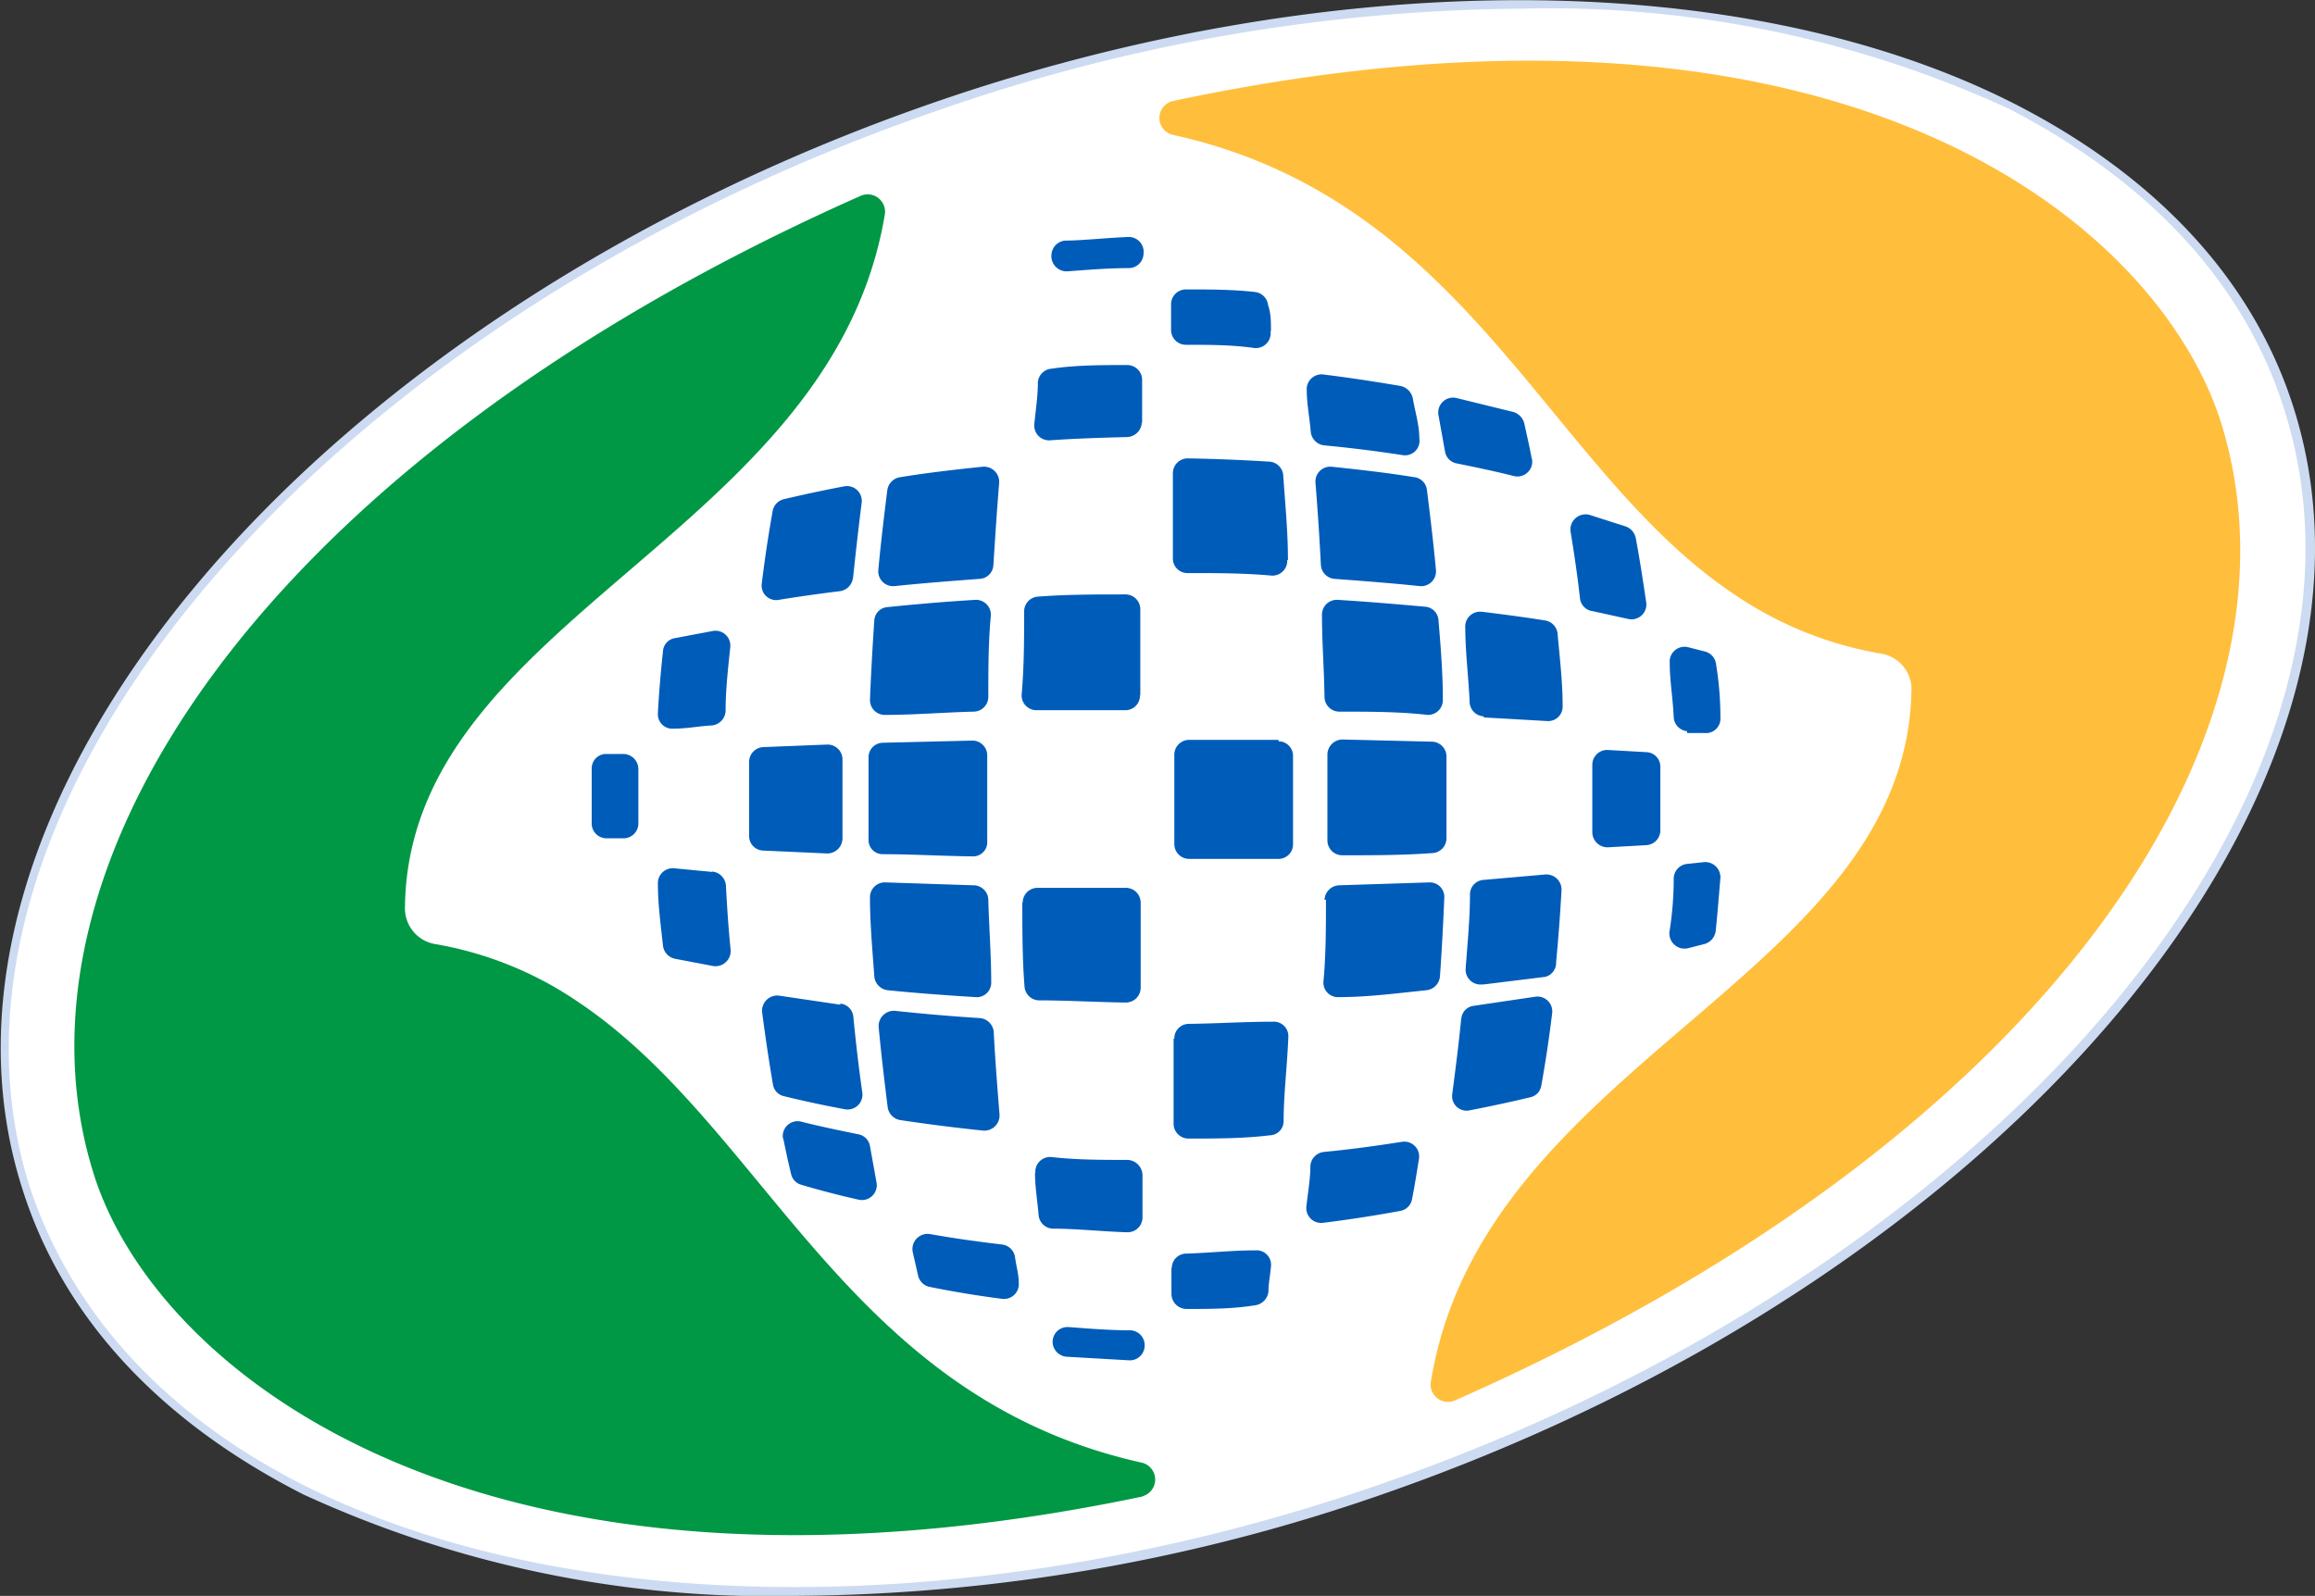 <svg xmlns="http://www.w3.org/2000/svg" viewBox="0 0 63.97 44.11"><rect x="0" y="0" width="63.97" height="44.11" fill="#333333" stroke="none"/><defs><style>.cls-1{fill:#fff;}.cls-2{fill:#005cb9;}.cls-3{fill:#ffbf3c;}.cls-4{fill:#009845;}.cls-5{fill:#ccdbf1;}</style></defs><g id="Camada_2" data-name="Camada 2"><g id="Camada_1-2" data-name="Camada 1"><path class="cls-1" d="M25.83,3c17.22-6,34-2.25,37.42,8.27s-7.89,24-25.11,29.94S4.12,43.42.73,32.89,8.61,8.92,25.83,3"/><path class="cls-2" d="M46.62,20.26l.47,0a.4.4,0,0,0,.45-.43q0-.73-.12-1.47a.41.41,0,0,0-.3-.35l-.47-.12a.41.41,0,0,0-.51.44c0,.49.09,1,.11,1.5a.41.41,0,0,0,.37.38"/><path class="cls-2" d="M46.64,26.21l.47-.12a.43.43,0,0,0,.3-.36c.05-.48.09-1,.13-1.47a.42.42,0,0,0-.46-.43l-.47.05a.41.41,0,0,0-.36.39q0,.75-.12,1.5a.42.42,0,0,0,.51.44"/><path class="cls-2" d="M17.64,22c0-.25,0-.49,0-.74a.42.42,0,0,0-.44-.42l-.48,0a.4.4,0,0,0-.37.4c0,.24,0,.48,0,.72s0,.54,0,.81a.41.41,0,0,0,.38.4l.47,0a.41.41,0,0,0,.44-.42c0-.27,0-.54,0-.82"/><path class="cls-2" d="M44,16.89l1,.22a.41.41,0,0,0,.49-.46c-.09-.6-.18-1.2-.29-1.78a.43.43,0,0,0-.28-.32l-1-.32a.42.42,0,0,0-.52.47c.1.6.19,1.22.26,1.84a.4.4,0,0,0,.33.35"/><path class="cls-2" d="M19.7,17.44l-1.06.2a.39.39,0,0,0-.32.36c-.06.56-.11,1.13-.14,1.71a.4.4,0,0,0,.44.43c.35,0,.7-.07,1.06-.09a.42.42,0,0,0,.37-.39c0-.6.07-1.2.13-1.78a.41.41,0,0,0-.48-.44"/><path class="cls-2" d="M19.68,24.1,18.63,24a.41.41,0,0,0-.45.43c0,.58.08,1.15.14,1.71a.42.42,0,0,0,.33.36l1.05.2a.42.42,0,0,0,.49-.44c-.06-.59-.1-1.18-.13-1.78a.42.42,0,0,0-.38-.39"/><path class="cls-2" d="M44,22c0,.33,0,.65,0,1a.42.42,0,0,0,.43.42l1.07-.06a.41.41,0,0,0,.38-.4c0-.31,0-.62,0-.93s0-.56,0-.84a.4.4,0,0,0-.38-.4l-1.06-.06a.41.41,0,0,0-.44.41c0,.3,0,.59,0,.89"/><path class="cls-2" d="M42.33,12.7c-.06-.34-.14-.67-.21-1a.45.45,0,0,0-.29-.31L40.24,11a.41.41,0,0,0-.49.48l.18,1a.4.4,0,0,0,.33.33c.54.11,1.07.22,1.58.35a.41.41,0,0,0,.49-.49"/><path class="cls-2" d="M21.64,31.45c.07.34.14.67.22,1a.4.4,0,0,0,.29.3c.51.15,1,.28,1.58.41a.41.41,0,0,0,.49-.48l-.18-1a.4.4,0,0,0-.33-.33c-.54-.11-1.07-.22-1.58-.35a.41.41,0,0,0-.49.49"/><path class="cls-2" d="M23.57,16q.11-1.07.24-2.1a.41.41,0,0,0-.47-.46c-.58.11-1.14.23-1.69.36a.41.41,0,0,0-.3.33c-.12.67-.22,1.34-.3,2a.4.4,0,0,0,.47.45c.55-.09,1.12-.17,1.69-.24a.42.42,0,0,0,.36-.37"/><path class="cls-2" d="M40.38,28.13c-.07.72-.16,1.42-.25,2.11a.4.4,0,0,0,.48.45c.57-.11,1.13-.23,1.67-.36a.39.39,0,0,0,.31-.32c.12-.67.22-1.34.3-2a.41.41,0,0,0-.47-.46l-1.69.25a.39.39,0,0,0-.35.36"/><path class="cls-2" d="M23.22,27.77l-1.69-.25a.42.42,0,0,0-.47.46c.09.69.19,1.36.3,2a.39.39,0,0,0,.31.32q.81.2,1.68.36a.41.41,0,0,0,.48-.45c-.1-.69-.18-1.39-.25-2.11a.4.4,0,0,0-.36-.36"/><path class="cls-2" d="M41,27.21,42.7,27A.4.4,0,0,0,43,26.6c.06-.64.11-1.3.15-2a.42.42,0,0,0-.44-.43L41,24.32a.4.4,0,0,0-.38.39c0,.69-.07,1.38-.12,2.06a.41.41,0,0,0,.45.44"/><path class="cls-2" d="M41,19.83l1.75.1a.4.4,0,0,0,.43-.42c0-.67-.08-1.32-.14-2a.41.41,0,0,0-.34-.36c-.57-.09-1.16-.17-1.75-.24a.41.41,0,0,0-.46.44c0,.67.09,1.36.12,2.06a.41.41,0,0,0,.39.39"/><path class="cls-2" d="M23.28,22c0-.35,0-.69,0-1a.41.41,0,0,0-.42-.42l-1.77.07a.41.41,0,0,0-.39.4c0,.33,0,.65,0,1s0,.71,0,1.06a.4.4,0,0,0,.39.4l1.77.08a.42.42,0,0,0,.42-.42c0-.37,0-.74,0-1.12"/><path class="cls-2" d="M25.22,34.6l.15.66a.41.41,0,0,0,.32.31c.64.13,1.3.24,2,.33a.41.41,0,0,0,.46-.46c0-.23-.07-.45-.1-.68a.41.41,0,0,0-.35-.36c-.67-.08-1.33-.17-2-.29a.42.42,0,0,0-.48.49"/><path class="cls-2" d="M36.21,32.21c0,.38-.07.76-.11,1.13a.41.41,0,0,0,.45.46c.73-.09,1.44-.2,2.14-.33a.4.4,0,0,0,.33-.33c.07-.36.13-.73.19-1.11a.41.41,0,0,0-.47-.47c-.7.11-1.42.21-2.16.28a.42.42,0,0,0-.37.37"/><path class="cls-2" d="M39.22,12.12c0-.38-.12-.75-.18-1.11a.44.44,0,0,0-.33-.34c-.7-.12-1.42-.23-2.15-.32a.41.41,0,0,0-.45.45c0,.37.08.75.11,1.14a.42.42,0,0,0,.37.37c.74.07,1.46.16,2.17.27a.4.4,0,0,0,.46-.46"/><path class="cls-2" d="M39.68,15.76c-.07-.76-.16-1.5-.25-2.22a.4.4,0,0,0-.34-.35c-.75-.12-1.52-.21-2.3-.29a.41.41,0,0,0-.44.44q.09,1.11.15,2.28a.41.41,0,0,0,.38.38c.8.06,1.59.12,2.35.2a.41.41,0,0,0,.45-.44"/><path class="cls-2" d="M24.28,28.39c.07.75.16,1.49.25,2.22a.42.42,0,0,0,.35.35c.74.11,1.51.21,2.29.29a.42.42,0,0,0,.45-.44c-.06-.75-.12-1.51-.16-2.28a.42.42,0,0,0-.38-.39c-.8-.05-1.59-.12-2.35-.2a.42.42,0,0,0-.45.45"/><path class="cls-2" d="M27.45,15.62c.05-.78.1-1.54.16-2.28a.42.42,0,0,0-.45-.44c-.78.08-1.55.17-2.29.29a.42.42,0,0,0-.35.35c-.09.72-.18,1.46-.25,2.22a.41.41,0,0,0,.45.44c.77-.08,1.55-.14,2.35-.2a.4.4,0,0,0,.38-.38"/><path class="cls-2" d="M26.91,24.47l-2.44-.08a.41.41,0,0,0-.43.42c0,.74.07,1.47.12,2.18a.42.42,0,0,0,.37.38c.79.08,1.6.14,2.42.19a.4.4,0,0,0,.44-.42c0-.75-.06-1.5-.08-2.27a.41.41,0,0,0-.4-.4"/><path class="cls-2" d="M36.64,24.87c0,.77,0,1.52-.07,2.27a.4.4,0,0,0,.43.42c.83,0,1.63-.11,2.42-.19a.42.42,0,0,0,.37-.38c.05-.71.09-1.44.12-2.18a.4.4,0,0,0-.42-.42L37,24.47a.42.42,0,0,0-.4.4"/><path class="cls-2" d="M37,19.67c.84,0,1.66,0,2.45.09a.41.41,0,0,0,.42-.43c0-.73-.06-1.46-.12-2.18a.4.4,0,0,0-.36-.38c-.79-.07-1.6-.14-2.43-.19a.41.41,0,0,0-.43.43c0,.74.06,1.5.07,2.26a.41.41,0,0,0,.4.4"/><path class="cls-2" d="M27.31,19.27c0-.76,0-1.52.07-2.26a.41.41,0,0,0-.43-.43c-.83.05-1.64.12-2.42.2a.39.39,0,0,0-.37.37c-.05.72-.09,1.45-.12,2.18a.41.41,0,0,0,.42.43c.8,0,1.61-.07,2.45-.09a.41.41,0,0,0,.4-.4"/><path class="cls-2" d="M36.68,22c0,.41,0,.82,0,1.23a.41.41,0,0,0,.42.41c.84,0,1.67,0,2.47-.06a.41.41,0,0,0,.4-.4c0-.39,0-.78,0-1.18s0-.73,0-1.1a.41.41,0,0,0-.4-.4l-2.47-.06a.42.42,0,0,0-.42.42c0,.37,0,.76,0,1.14"/><path class="cls-2" d="M27.28,22V20.89a.41.41,0,0,0-.42-.42l-2.47.06a.4.4,0,0,0-.39.4c0,.37,0,.73,0,1.1s0,.79,0,1.18a.39.39,0,0,0,.39.4c.81,0,1.63.05,2.48.06a.39.39,0,0,0,.41-.41V22"/><path class="cls-2" d="M32.37,35.05c0,.24,0,.48,0,.71a.42.42,0,0,0,.42.42c.63,0,1.26,0,1.88-.1a.43.43,0,0,0,.38-.37c0-.23.05-.46.07-.7a.4.4,0,0,0-.43-.45c-.63,0-1.27.07-1.91.09a.4.4,0,0,0-.4.4"/><path class="cls-2" d="M35.12,9.14c0-.24,0-.48-.08-.71a.41.41,0,0,0-.37-.36C34.05,8,33.42,8,32.78,8a.41.41,0,0,0-.42.42c0,.23,0,.47,0,.71a.41.41,0,0,0,.4.4c.65,0,1.28,0,1.91.09a.41.41,0,0,0,.44-.45"/><path class="cls-2" d="M28.6,32.42c0,.39.07.79.1,1.17a.41.41,0,0,0,.38.37c.68,0,1.37.08,2.07.1a.41.41,0,0,0,.42-.41c0-.39,0-.78,0-1.18a.43.43,0,0,0-.41-.41c-.71,0-1.42,0-2.11-.08a.41.41,0,0,0-.44.44"/><path class="cls-2" d="M31.56,11.68c0-.4,0-.79,0-1.18a.41.41,0,0,0-.42-.41c-.7,0-1.4,0-2.08.1a.41.41,0,0,0-.38.37c0,.38-.06.77-.1,1.17a.41.41,0,0,0,.44.44c.7-.05,1.4-.07,2.12-.09a.42.42,0,0,0,.41-.4"/><path class="cls-2" d="M35.59,15.48c0-.8-.08-1.58-.13-2.34a.41.41,0,0,0-.38-.38q-1.11-.07-2.25-.09a.41.41,0,0,0-.42.41c0,.77,0,1.55,0,2.36a.4.4,0,0,0,.4.4c.79,0,1.57,0,2.33.07a.41.41,0,0,0,.43-.43"/><path class="cls-2" d="M32.43,28.71c0,.8,0,1.59,0,2.35a.41.41,0,0,0,.42.41c.76,0,1.5,0,2.24-.09a.39.39,0,0,0,.38-.38c0-.76.1-1.54.13-2.33a.4.4,0,0,0-.42-.43c-.76,0-1.54.05-2.33.06a.4.4,0,0,0-.4.41"/><path class="cls-2" d="M28.25,24.93c0,.79,0,1.57.06,2.33a.41.41,0,0,0,.39.39c.79,0,1.59.05,2.41.06a.41.41,0,0,0,.41-.41c0-.77,0-1.55,0-2.35a.41.41,0,0,0-.41-.41c-.82,0-1.64,0-2.44,0a.41.41,0,0,0-.41.42"/><path class="cls-2" d="M31.51,19.2c0-.8,0-1.59,0-2.36a.41.41,0,0,0-.41-.41c-.82,0-1.62,0-2.41.06a.41.41,0,0,0-.39.4c0,.76,0,1.53-.07,2.32a.41.41,0,0,0,.42.42l2.44,0a.4.4,0,0,0,.41-.4"/><path class="cls-2" d="M35.33,20.45l-2.47,0a.41.41,0,0,0-.41.41v2.47a.41.41,0,0,0,.41.41l2.47,0a.4.4,0,0,0,.4-.41c0-.41,0-.84,0-1.26s0-.79,0-1.18a.4.4,0,0,0-.4-.4"/><path class="cls-2" d="M31.6,7h0a.41.41,0,0,1-.39.41c-.64,0-1.29.06-1.72.09A.42.42,0,0,1,29.06,7a.41.41,0,0,1,.38-.35c.43,0,1.2-.08,1.74-.1A.41.41,0,0,1,31.6,7"/><path class="cls-2" d="M31.63,37.18h0a.41.41,0,0,0-.39-.41c-.64,0-1.29-.06-1.72-.09a.41.41,0,0,0-.43.46.42.42,0,0,0,.38.36l1.74.1a.41.41,0,0,0,.42-.41"/><path class="cls-3" d="M32.42,2.79a.48.48,0,0,0,0,.94C40.59,5.53,42.77,13,47.94,16.44A10.25,10.25,0,0,0,52,18.07a1,1,0,0,1,.82.95C52.73,27,41,29.27,39.54,38.18a.48.48,0,0,0,.66.53C56.76,31.4,64,20.17,61.38,11.7,59.66,6.22,51-1.15,32.42,2.79"/><path class="cls-4" d="M31.56,41.36a.48.48,0,0,0,0-.93C23.39,38.62,21.2,31.21,16,27.71A10,10,0,0,0,12,26.09a1,1,0,0,1-.81-1c.08-8,11.77-10.24,13.26-19.16a.48.48,0,0,0-.66-.52C7.22,12.76-.07,24,2.59,32.45c1.72,5.49,10.73,12.74,29,8.91"/><path class="cls-5" d="M42,.24A49.92,49.92,0,0,0,25.87,3.07C8.69,9-2.53,22.39.84,32.86,2,36.31,4.59,39.15,8.47,41.09c7.46,3.72,18.82,3.7,29.63-.05,17.18-5.95,28.4-19.31,25-29.78C62,7.81,59.38,5,55.5,3A30.43,30.43,0,0,0,42,.24M22,44.11a30.79,30.79,0,0,1-13.61-2.8c-3.94-2-6.62-4.86-7.75-8.38C-2.81,22.34,8.49,8.83,25.79,2.84l0,.11,0-.11c10.88-3.77,22.3-3.79,29.82,0,3.94,2,6.62,4.86,7.75,8.37,3.42,10.6-7.88,24.1-25.18,30.1A50.07,50.07,0,0,1,22,44.11"/></g></g></svg>